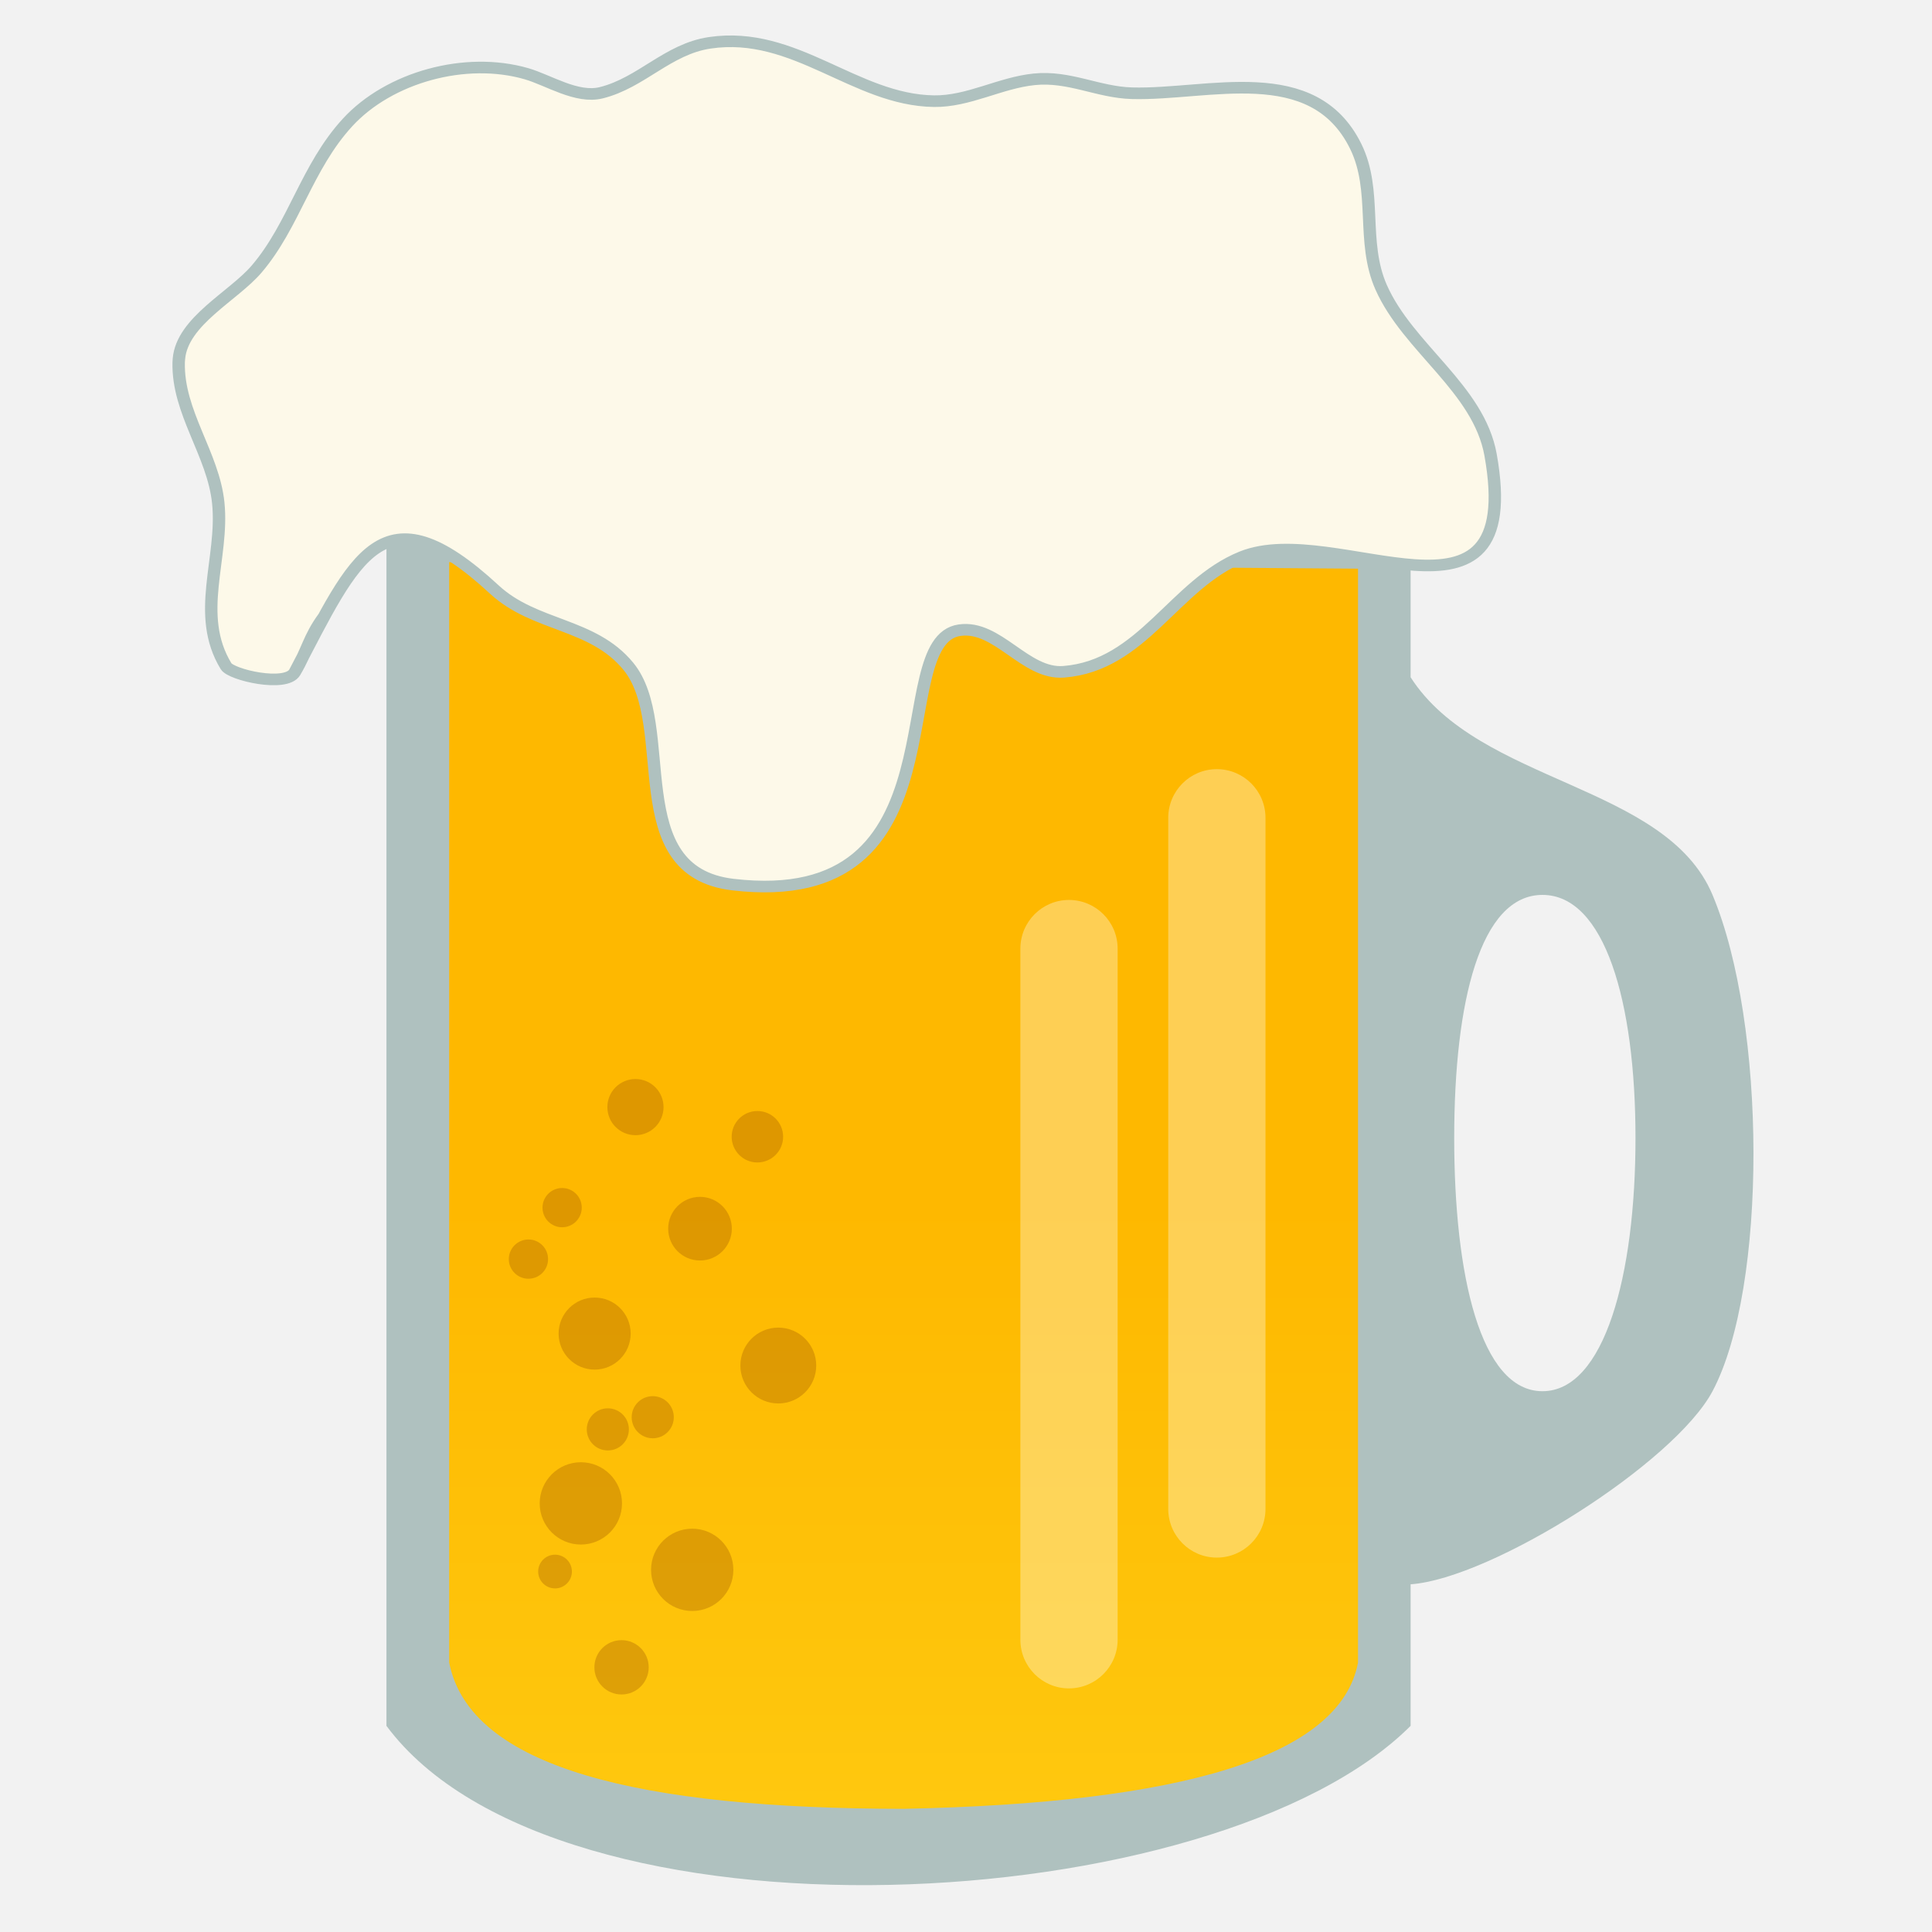 <?xml version="1.0" encoding="UTF-8" standalone="no"?>
<!DOCTYPE svg PUBLIC "-//W3C//DTD SVG 1.1//EN" "http://www.w3.org/Graphics/SVG/1.1/DTD/svg11.dtd">
<svg width="100%" height="100%" viewBox="0 0 64 64" version="1.1" xmlns="http://www.w3.org/2000/svg" xmlns:xlink="http://www.w3.org/1999/xlink" xml:space="preserve" xmlns:serif="http://www.serif.com/" style="fill-rule:evenodd;clip-rule:evenodd;stroke-linecap:round;stroke-linejoin:round;stroke-miterlimit:1.5;">
    <rect x="0" y="0" width="64" height="64" fill="#333333" stroke="none"/>
    <g id="midlertidig-bakgrun" serif:id="midlertidig bakgrun" transform="matrix(2.667,0,0,2.667,0,0)">
        <rect x="0" y="0" width="24" height="24" style="fill:rgb(242,242,242);"/>
    </g>
    <g id="glass" transform="matrix(3.872,0,0,3.872,-14.461,-14.461)">
        <path d="M15.803,9.529L15.803,6.708L7.041,6.708L7.041,18.5C8.501,20.466 14.141,20.162 15.803,18.5L15.803,17.289C16.499,17.239 18.058,16.253 18.386,15.637C18.857,14.751 18.849,12.494 18.386,11.391C17.986,10.439 16.39,10.443 15.803,9.529ZM16.931,11.391C17.462,11.391 17.727,12.3 17.727,13.472C17.727,14.643 17.462,15.637 16.931,15.637C16.4,15.637 16.176,14.643 16.176,13.472C16.176,12.3 16.4,11.391 16.931,11.391Z" style="fill:rgb(175,193,191);"/>
    </g>
    <g id="øl" transform="matrix(0.031,0,0,0.031,4.242,-23.136)">
        <path d="M1314.33,1354L343.163,1347L343.163,2522.99C365.381,2635.59 547.167,2679.03 828.744,2679.23C1124.55,2673.2 1295.16,2624.12 1314.33,2522.99L1314.33,1354Z" style="fill:url(#_Linear1);"/>
    </g>
    <g id="Skum" transform="matrix(0.031,0,0,0.029,4.762,-20.302)">
        <path d="M161.343,1468.04C226.429,1335.66 254.906,1255.09 374.708,1373.55C417.845,1416.21 479.723,1411.45 517.815,1461.15C569.826,1529 510.33,1695.64 629.662,1710.54C880.66,1741.9 791.48,1432.4 871.689,1419.94C912.605,1413.59 941.782,1470.93 983.126,1467.44C1067.51,1460.32 1101.27,1367.47 1173.46,1336.26C1273.92,1292.84 1476.59,1443.11 1439.21,1219.68C1426.51,1143.81 1351.07,1097.76 1322.27,1028.26C1300.58,975.953 1318.6,918.071 1295,867.033C1249.34,768.309 1137.64,808.944 1056.04,806.579C1019.67,805.525 989.114,786.55 951.511,790.671C914.866,794.686 881.181,816.224 844.299,815.633C759.728,814.279 696.093,734.486 604.784,748.988C559.856,756.124 531.848,794.569 488.907,806.013C462.748,812.984 432.672,791.607 408.966,784.284C343.745,764.135 262.293,788.235 217.848,839.894C173.898,890.978 160.811,957.107 120.607,1007.43C95.842,1038.43 41.009,1066.93 37.578,1109.97C37.473,1111.28 37.347,1112.6 37.317,1113.92C36.001,1171.15 74.219,1218.56 79.613,1274.47C85.727,1337.83 54.31,1402.16 87.969,1461.09C93.627,1470.99 151.706,1485.43 161.343,1468.04C175.327,1442.79 176.211,1428.58 192.514,1404.72" style="fill:rgb(253,249,233);stroke:rgb(175,193,191);stroke-width:13.26px;"/>
    </g>
    <g id="bobler" transform="matrix(0.031,0,0,0.031,5.237,-23.759)">
        <g transform="matrix(0.472,0,0,0.472,242.016,1418.36)">
            <circle cx="536.5" cy="2393.5" r="61.5" style="fill:rgb(157,85,0);fill-opacity:0.33;"/>
        </g>
        <g transform="matrix(0.715,0,0,0.715,187.163,732.577)">
            <circle cx="536.5" cy="2393.5" r="61.5" style="fill:rgb(157,85,0);fill-opacity:0.33;"/>
        </g>
        <g transform="matrix(0.715,0,0,0.715,68.163,661.577)">
            <circle cx="536.5" cy="2393.5" r="61.5" style="fill:rgb(157,85,0);fill-opacity:0.33;"/>
        </g>
        <g transform="matrix(0.293,0,0,0.293,266.976,1744.46)">
            <circle cx="536.5" cy="2393.5" r="61.5" style="fill:rgb(157,85,0);fill-opacity:0.33;"/>
        </g>
        <g transform="matrix(0.366,0,0,0.366,332.22,1404.83)">
            <circle cx="536.5" cy="2393.5" r="61.5" style="fill:rgb(157,85,0);fill-opacity:0.33;"/>
        </g>
        <g transform="matrix(0.366,0,0,0.366,284.22,1417.83)">
            <circle cx="536.5" cy="2393.5" r="61.5" style="fill:rgb(157,85,0);fill-opacity:0.33;"/>
        </g>
        <g transform="matrix(0.553,0,0,0.553,282.398,755.764)">
            <circle cx="536.5" cy="2393.5" r="61.5" style="fill:rgb(157,85,0);fill-opacity:0.33;"/>
        </g>
        <g transform="matrix(0.626,0,0,0.626,130.642,693.13)">
            <circle cx="536.5" cy="2393.5" r="61.5" style="fill:rgb(157,85,0);fill-opacity:0.33;"/>
        </g>
        <g transform="matrix(0.659,0,0,0.659,309.195,648.293)">
            <circle cx="536.5" cy="2393.5" r="61.5" style="fill:rgb(157,85,0);fill-opacity:0.33;"/>
        </g>
        <g transform="matrix(0.488,0,0,0.488,248.293,781.439)">
            <circle cx="536.5" cy="2393.5" r="61.5" style="fill:rgb(157,85,0);fill-opacity:0.33;"/>
        </g>
        <g transform="matrix(0.341,0,0,0.341,248.805,1240.71)">
            <circle cx="536.5" cy="2393.5" r="61.5" style="fill:rgb(157,85,0);fill-opacity:0.33;"/>
        </g>
        <g transform="matrix(0.341,0,0,0.341,212.805,1295.71)">
            <circle cx="536.5" cy="2393.5" r="61.5" style="fill:rgb(157,85,0);fill-opacity:0.33;"/>
        </g>
        <g transform="matrix(0.447,0,0,0.447,400.602,911.236)">
            <circle cx="536.5" cy="2393.5" r="61.5" style="fill:rgb(157,85,0);fill-opacity:0.33;"/>
        </g>
    </g>
    <g id="gjennskinn" transform="matrix(3.872,0,0,3.872,-14.461,-14.461)">
        <g id="gjennskinn1" serif:id="gjennskinn" transform="matrix(1.282,0,0,1.044,-6.604,0.563)">
            <path d="M15.523,10.812C15.523,10.592 15.378,10.413 15.198,10.413C15.019,10.413 14.874,10.592 14.874,10.812L14.874,16.475C14.874,16.695 15.019,16.874 15.198,16.874C15.378,16.874 15.523,16.695 15.523,16.475L15.523,10.812Z" style="fill:white;fill-opacity:0.33;"/>
        </g>
        <g id="gjernnskinn" transform="matrix(1.282,0,0,1.044,-5.339,-0.556)">
            <path d="M15.523,10.812C15.523,10.592 15.378,10.413 15.198,10.413C15.019,10.413 14.874,10.592 14.874,10.812L14.874,16.475C14.874,16.695 15.019,16.874 15.198,16.874C15.378,16.874 15.523,16.695 15.523,16.475L15.523,10.812Z" style="fill:white;fill-opacity:0.33;"/>
        </g>
    </g>
    <defs>
        <linearGradient id="_Linear1" x1="0" y1="0" x2="1" y2="0" gradientUnits="userSpaceOnUse" gradientTransform="matrix(-11,-1175,1637.84,-15.333,855,3206)"><stop offset="0" style="stop-color:rgb(255,213,26);stop-opacity:1"/><stop offset="1" style="stop-color:rgb(254,184,0);stop-opacity:1"/></linearGradient>
    </defs>
</svg>
